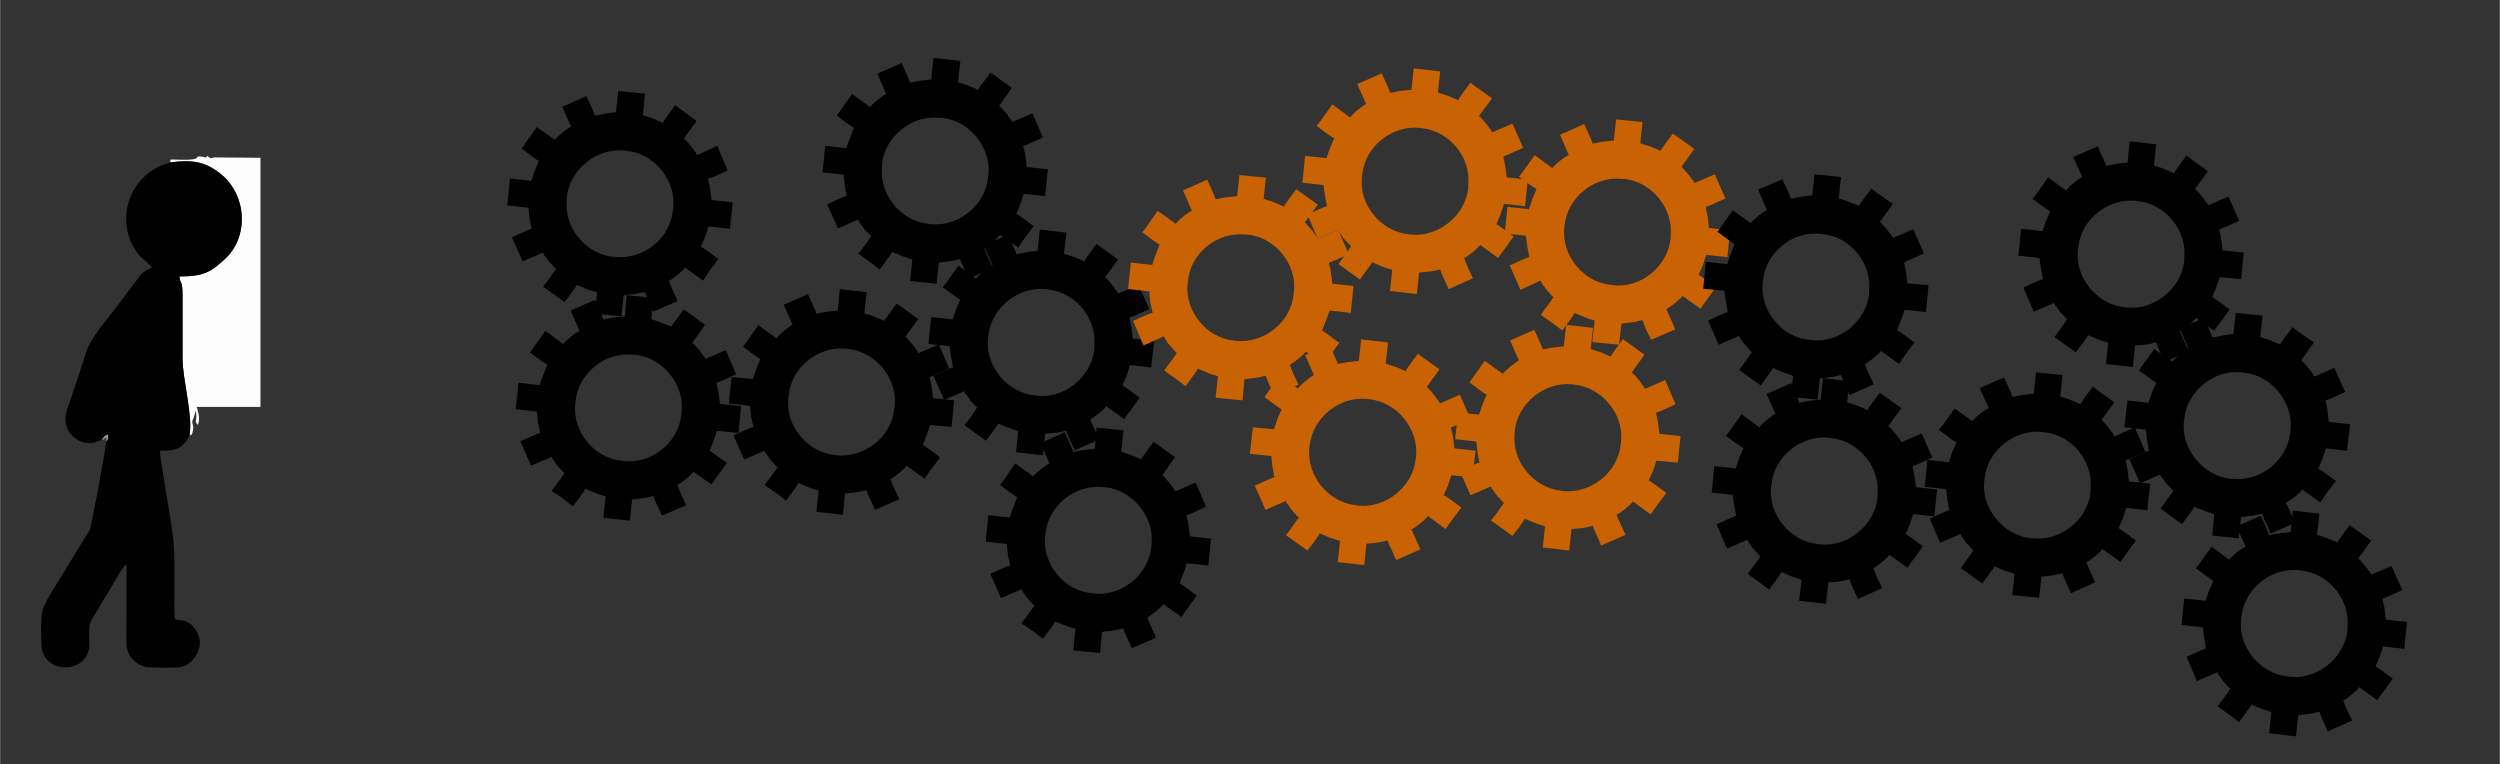 <?xml version="1.0" encoding="UTF-8"?>
<!DOCTYPE svg PUBLIC "-//W3C//DTD SVG 1.1//EN" "http://www.w3.org/Graphics/SVG/1.1/DTD/svg11.dtd">
<!-- Creator: CorelDRAW X7 -->
<svg xmlns="http://www.w3.org/2000/svg" xml:space="preserve" width="65.109mm" height="19.897mm" version="1.1" style="shape-rendering:geometricPrecision; text-rendering:geometricPrecision; image-rendering:optimizeQuality; fill-rule:evenodd; clip-rule:evenodd"
viewBox="0 0 6511 1990"
 xmlns:xlink="http://www.w3.org/1999/xlink">
 <rect x="0" y="0" width="6511" height="1990" fill="#333333" stroke="none"/>
 <defs>
  <style type="text/css">
   <![CDATA[
    .fil3 {fill:black}
    .fil1 {fill:#010101}
    .fil2 {fill:#9B9B9B}
    .fil4 {fill:#C96202}
    .fil0 {fill:#FDFDFD}
   ]]>
  </style>
 </defs>
 <g id="Camada_x0020_1">
  <g id="_381080680">
   <path class="fil0" d="M443 423c56,-7 90,-3 130,29 71,56 75,166 12,223 -36,33 -54,45 -118,45 1,19 8,9 8,48l0 166c0,54 28,152 18,200 8,-4 5,3 9,-12 4,-20 -7,-17 2,-34l5 -16c0,0 0,-1 1,-2 4,31 -6,24 5,37 7,-20 0,-34 -3,-47l166 0 0 -649 -121 -1c-1,0 -2,1 -2,1l-6 1c-6,-1 -4,-3 -10,-6 0,1 -1,1 -1,2 0,1 0,1 -1,1l-5 2c0,-1 0,-2 0,-2 -39,-6 8,9 -65,7 -33,-1 -21,-1 -24,7z"/>
   <path class="fil1" d="M443 423c-117,32 -148,168 -77,246 8,8 23,19 29,27 -10,8 -17,7 -29,20l-64 85c-26,34 -65,77 -78,116 -17,52 -33,103 -50,150 -16,49 19,84 53,87 24,1 26,-7 37,-7 3,-5 2,-3 4,-6 8,-10 7,-6 13,-9 0,11 2,10 -5,18 1,7 -38,222 -43,231l-73 119c-16,28 -51,74 -52,105 -2,20 -2,59 0,79 6,73 118,72 124,0 2,-26 -5,-52 7,-72 11,-16 21,-33 29,-48 10,-15 20,-31 29,-48 6,-9 23,-42 32,-46 1,55 0,110 0,164 0,27 -3,54 8,73 9,15 29,30 49,31 18,1 64,2 81,0 36,-4 72,-56 42,-98 -15,-20 -24,-24 -53,-26 -7,-31 4,-157 -8,-233 -5,-37 -31,-183 -32,-207 43,1 61,-7 77,-40 10,-48 -18,-146 -18,-200l0 -166c0,-39 -7,-29 -8,-48 64,0 82,-12 118,-45 63,-57 59,-167 -12,-223 -40,-32 -74,-36 -130,-29z"/>
   <path class="fil2" d="M264 1147c9,-4 6,-4 13,-8l-1 11c7,-8 5,-7 5,-18 -6,3 -5,-1 -13,9 -2,3 -1,1 -4,6z"/>
  </g>
  <path class="fil3" d="M1476 520l0 -7c8,-72 78,-128 149,-121l8 1c71,7 128,77 120,149l-1 7c-7,72 -77,128 -149,120l-7 0c-72,-8 -128,-77 -120,-149zm128 -228c-9,2 -18,2 -28,4l-27 5c-1,-7 -18,-41 -22,-51l-63 28 23 52c-9,4 -36,25 -42,34l-47 -33 -30 42c-3,5 -7,9 -10,14 7,4 39,30 45,32l-10 25c-4,9 -6,18 -10,27l-55 -6 -7 70 55 6c1,9 2,18 3,28l5 27c-6,1 -41,18 -51,22l28 63 53 -23c2,7 3,6 7,11 3,4 4,7 8,12 3,4 5,5 9,9 5,6 4,6 10,10 -5,8 -11,15 -16,23 -6,9 -12,16 -18,24 10,6 19,13 29,20l27 20c5,-7 30,-39 32,-45l26 11c9,3 17,6 27,9l-6 55 69 7 6 -55c15,-2 28,-2 42,-6 5,-1 9,-2 14,-2 0,5 8,20 10,25 4,8 8,17 11,26l64 -28c-4,-8 -8,-17 -12,-26 -4,-9 -8,-17 -11,-27 9,-3 36,-25 42,-34l47 34c6,-10 12,-19 19,-29l21 -27c-7,-5 -39,-30 -46,-32l11 -25c4,-10 6,-18 9,-28l56 6 7 -69 -55 -6c-2,-14 -3,-28 -6,-42 -1,-4 -3,-9 -3,-14 7,0 42,-17 51,-21l-27 -64 -53 24c-3,-7 -3,-6 -7,-12 -11,-14 -3,-5 -17,-21 -5,-5 -4,-5 -10,-10l33 -46 -41 -30c-5,-4 -10,-7 -15,-11 -4,7 -29,39 -32,46l-25 -11c-9,-4 -18,-6 -27,-9l6 -56 -70 -7 -6 55z"/>
  <path class="fil3" d="M1498 1051l1 -7c7,-72 77,-128 149,-120l7 0c71,8 128,78 120,149l-1 8c-7,71 -77,128 -149,120l-7 -1c-72,-7 -128,-77 -120,-149zm129 -227c-10,1 -19,2 -29,3l-27 5c-1,-6 -18,-41 -22,-51l-63 28 23 53c-9,3 -36,25 -42,34l-47 -34 -30 42c-3,5 -7,10 -10,14 7,5 39,30 45,32l-10 26c-4,9 -6,18 -10,27l-55 -6 -7 69 55 6c1,10 2,19 3,29l6 27c-7,0 -42,18 -52,21l28 64 53 -23c2,6 3,5 7,11 3,4 4,7 8,11 3,5 5,6 9,10 5,5 4,6 10,10 -5,8 -10,15 -16,23 -6,8 -12,16 -18,24 10,6 19,12 29,19l27 21c5,-7 30,-39 32,-46l26 11c9,4 17,6 27,9l-6 56 69 7 6 -55c15,-2 28,-3 42,-6 5,-1 9,-3 14,-3 0,5 8,20 10,26 4,8 8,17 12,25l63 -27c-4,-9 -8,-18 -12,-26 -4,-9 -8,-18 -11,-27 9,-4 36,-25 42,-34l47 33c6,-9 12,-19 20,-28l20 -28c-7,-4 -39,-29 -45,-32l10 -25c4,-9 6,-18 9,-27l56 6 7 -70 -55 -6c-2,-14 -3,-28 -6,-42 -1,-4 -3,-8 -3,-13 7,-1 42,-18 51,-22l-27 -63 -53 23c-3,-7 -3,-6 -7,-11 -11,-14 -3,-6 -17,-21 -5,-5 -4,-6 -10,-10l33 -47 -41 -30c-5,-3 -10,-7 -15,-10 -4,7 -29,39 -32,45l-25 -10c-9,-4 -18,-6 -27,-10l6 -55 -70 -7 -5 55z"/>
  <path class="fil3" d="M2573 881l1 -7c8,-72 77,-128 149,-121l7 1c72,8 128,77 120,149l0 7c-8,72 -77,128 -149,121l-7 -1c-72,-8 -128,-77 -121,-149zm129 -227c-10,1 -19,1 -29,3l-26 5c-1,-7 -18,-41 -22,-51l-63 28 23 52c-10,4 -37,26 -43,35l-46 -34 -30 42c-4,5 -7,10 -11,14 7,5 39,30 46,32l-11 25c-3,10 -6,18 -9,27l-56 -6 -7 70 55 6c2,9 2,18 4,28l5 27c-7,1 -41,18 -51,22l28 63 52 -23c3,7 3,6 7,11 4,5 5,7 8,12 4,4 6,6 9,9 5,6 4,6 10,10 -5,8 -10,15 -16,24 -6,8 -12,15 -17,23 10,7 19,13 28,20l28 20c4,-7 30,-39 32,-45l25 11c10,3 18,6 27,9l-6 55 70 8 6 -56c14,-2 28,-2 42,-5 4,-1 8,-3 13,-3 1,5 8,20 10,25 4,9 8,17 12,26l63 -28c-3,-8 -8,-17 -11,-26 -4,-9 -8,-17 -12,-27 9,-3 36,-25 42,-34l47 34c6,-10 13,-19 20,-28l20 -28c-7,-5 -39,-30 -45,-32l11 -25c3,-10 6,-18 9,-28l55 6 8 -69 -56 -6c-2,-14 -2,-28 -6,-42 -1,-4 -2,-9 -2,-13 6,-1 41,-18 51,-22l-28 -63 -53 23c-2,-7 -3,-6 -7,-11 -11,-15 -3,-6 -17,-22 -5,-5 -3,-5 -10,-10l34 -46 -42 -30c-5,-4 -10,-7 -14,-11 -5,7 -30,39 -32,46l-25 -11c-10,-3 -18,-6 -28,-9l6 -55 -69 -8 -6 56z"/>
  <path class="fil3" d="M2053 1036l1 -7c7,-72 77,-128 149,-121l7 1c71,8 128,77 120,149l-1 7c-7,72 -77,128 -149,121l-7 -1c-72,-8 -128,-77 -120,-149zm129 -227c-10,1 -19,2 -29,3l-27 5c-1,-6 -18,-41 -22,-51l-63 28 23 52c-9,4 -36,26 -42,35l-47 -34 -30 42c-3,5 -6,10 -10,14 7,5 39,30 45,32l-10 25c-4,10 -6,18 -10,27l-55 -5 -7 69 55 6c1,10 2,18 3,28l6 27c-7,1 -42,18 -52,22l28 63 53 -23c3,7 3,6 7,11 3,5 4,7 8,12 4,4 5,6 9,10 5,5 4,5 10,10 -5,8 -10,14 -16,23 -6,8 -12,15 -18,23 10,7 19,13 29,20l27 21c5,-7 30,-39 32,-46l26 11c9,3 17,6 27,9l-6 55 69 8 6 -56c15,-1 28,-2 42,-5 5,-1 9,-3 14,-3 0,5 8,20 10,25 4,9 8,17 12,26l63 -28c-4,-8 -8,-17 -12,-25 -4,-9 -8,-18 -11,-27 9,-4 36,-26 42,-35l47 34c6,-10 12,-19 20,-28l20 -28c-7,-5 -39,-30 -45,-32l10 -25c4,-10 6,-18 9,-27l56 5 7 -69 -55 -6c-2,-14 -3,-28 -6,-42 -1,-4 -3,-9 -3,-13 7,-1 42,-18 51,-22l-27 -63 -53 23c-3,-7 -3,-6 -7,-11 -11,-15 -3,-6 -17,-21 -5,-6 -4,-6 -10,-11l33 -46 -41 -30c-5,-3 -10,-7 -15,-10 -4,6 -29,38 -32,45l-25 -11c-9,-3 -18,-6 -27,-9l6 -55 -70 -8 -5 56z"/>
  <path class="fil3" d="M2722 1396l1 -7c7,-72 77,-128 149,-120l7 0c71,8 128,78 120,149l-1 8c-7,71 -77,128 -149,120l-7 -1c-72,-7 -128,-77 -120,-149zm129 -227c-10,1 -19,2 -29,3l-27 5c-1,-6 -18,-41 -22,-51l-63 28 23 53c-9,4 -36,25 -42,34l-47 -34 -29 42c-4,5 -7,10 -11,14 7,5 39,30 45,32l-10 26c-4,9 -6,18 -10,27l-55 -6 -7 69 55 6c1,10 2,19 3,29l6 27c-7,0 -42,18 -52,22l28 63 53 -23c3,6 3,5 7,11 3,4 4,7 8,11 4,5 5,6 9,10 5,5 4,6 10,10 -5,8 -10,15 -16,23 -6,8 -12,16 -18,24 10,6 19,12 29,19l27 21c5,-7 30,-39 32,-45l26 10c9,4 17,6 27,9l-6 56 70 7 5 -55c15,-2 28,-3 42,-6 5,-1 9,-3 14,-3 0,5 8,20 10,26 4,8 8,17 12,25l63 -27c-4,-9 -8,-18 -12,-26 -4,-9 -8,-18 -11,-27 9,-4 36,-25 42,-34l47 33c6,-9 12,-18 20,-28l20 -28c-7,-4 -39,-29 -45,-32l10 -25c4,-9 6,-18 9,-27l56 6 7 -70 -55 -6c-2,-14 -3,-28 -6,-42 -1,-4 -3,-8 -3,-13 7,-1 42,-18 51,-22l-27 -63 -53 23c-3,-6 -3,-6 -7,-11 -11,-14 -3,-6 -17,-21 -5,-5 -4,-6 -10,-10l33 -47 -41 -30c-5,-3 -10,-7 -15,-10 -4,7 -29,39 -32,45l-25 -10c-9,-4 -18,-6 -27,-10l6 -55 -70 -7 -5 55z"/>
  <path class="fil3" d="M2297 434l0 -7c8,-72 78,-128 149,-120l8 0c71,8 128,77 120,149l-1 7c-7,72 -77,128 -149,121l-7 -1c-72,-8 -128,-77 -120,-149zm128 -227c-9,1 -18,2 -28,3l-27 5c-1,-6 -18,-41 -22,-51l-63 28 23 53c-9,3 -36,25 -42,34l-47 -34 -30 42c-3,5 -7,10 -10,14 7,5 39,30 45,32l-10 25c-4,10 -6,18 -10,28l-55 -6 -7 69 55 6c1,10 2,19 3,29l5 26c-6,1 -41,18 -51,22l28 63 53 -23c2,7 3,6 7,12 3,4 4,7 8,11 3,5 5,6 9,10 5,5 4,5 10,10 -5,8 -11,15 -16,23 -6,8 -12,15 -18,23 10,7 19,13 29,20l27 21c5,-7 30,-39 32,-46l26 11c9,3 17,6 27,9l-6 56 69 7 6 -55c15,-2 28,-3 42,-6 5,-1 9,-3 14,-3 0,5 8,20 10,25 4,9 8,17 12,26l63 -28c-4,-8 -8,-17 -12,-25 -4,-9 -8,-18 -11,-27 9,-4 36,-26 42,-34l47 33c6,-10 12,-19 19,-28l21 -28c-7,-4 -39,-30 -45,-32l10 -25c4,-9 6,-18 9,-27l56 6 7 -70 -55 -6c-2,-14 -3,-28 -6,-42 -1,-4 -3,-8 -3,-13 7,-1 42,-18 51,-22l-27 -63 -53 23c-3,-7 -3,-6 -7,-11 -11,-15 -3,-6 -17,-21 -5,-6 -4,-6 -10,-10l33 -47 -41 -30c-5,-3 -10,-7 -15,-10 -4,7 -29,39 -32,45l-25 -11c-9,-3 -18,-6 -27,-9l6 -55 -70 -8 -6 56z"/>
  <path class="fil4" d="M3547 461l1 -7c7,-72 77,-128 149,-121l7 1c72,8 128,77 120,149l0 7c-8,72 -78,128 -149,121l-8 -1c-71,-8 -128,-77 -120,-149zm129 -227c-10,1 -19,1 -29,3l-27 5c0,-7 -18,-41 -21,-51l-64 28 23 52c-9,4 -36,26 -42,35l-46 -34 -30 42c-4,5 -7,10 -11,14 7,5 39,30 46,32l-11 25c-4,10 -6,18 -9,27l-56 -6 -7 70 55 6c1,9 2,18 4,28l5 27c-7,1 -42,18 -51,22l27 63 53 -23c3,7 3,6 7,11 3,5 5,7 8,12 4,4 6,6 9,9 5,6 4,6 10,10 -5,8 -10,15 -16,24 -6,8 -12,15 -17,23 9,7 19,13 28,20l28 20c4,-7 29,-39 32,-45l25 11c9,3 18,6 27,9l-6 55 70 8 6 -56c14,-2 28,-2 42,-5 4,-1 8,-3 13,-3 1,5 8,20 10,25 4,9 8,17 12,26l63 -28c-3,-8 -8,-17 -12,-26 -4,-9 -7,-17 -11,-27 9,-3 36,-25 42,-34l47 34c6,-10 13,-19 20,-28l20 -28c-7,-5 -39,-30 -45,-32l11 -25c3,-10 6,-18 9,-28l55 6 7 -69 -55 -6c-2,-14 -3,-28 -6,-42 -1,-4 -3,-9 -2,-13 6,-1 41,-18 51,-22l-28 -63 -53 23c-2,-7 -3,-6 -7,-11 -11,-15 -3,-6 -17,-22 -5,-5 -4,-5 -10,-10l34 -46 -42 -30c-5,-4 -10,-7 -14,-11 -5,7 -30,39 -32,46l-26 -11c-9,-3 -17,-6 -27,-9l6 -55 -69 -8 -6 56z"/>
  <path class="fil4" d="M3093 738l1 -7c7,-72 77,-128 149,-120l7 0c72,8 128,78 120,149l-1 7c-7,72 -77,128 -149,121l-7 -1c-71,-7 -128,-77 -120,-149zm129 -227c-10,1 -19,2 -29,3l-27 5c-1,-6 -18,-41 -22,-51l-63 28 23 53c-9,3 -36,25 -42,34l-47 -34 -29 42c-4,5 -7,10 -11,14 7,5 39,30 45,32l-10 26c-4,9 -6,18 -9,27l-56 -6 -7 69 55 6c1,10 2,19 3,29l6 27c-7,0 -42,17 -51,21l27 64 53 -24c3,7 3,6 7,12 3,4 4,7 8,11 4,5 6,6 9,10 5,5 4,6 10,10 -5,8 -10,15 -16,23 -6,8 -12,15 -17,23 9,7 18,13 28,20l28 21c4,-7 29,-39 32,-46l25 11c9,4 18,6 27,9l-6 56 70 7 5 -55c15,-2 28,-3 42,-6 5,-1 9,-3 14,-3 0,5 8,20 10,26 4,8 8,17 12,25l63 -28c-4,-8 -8,-17 -12,-25 -4,-9 -8,-18 -11,-27 9,-4 36,-25 42,-34l47 33c6,-9 13,-19 20,-28l20 -28c-7,-4 -39,-30 -45,-32l10 -25c4,-9 6,-18 10,-27l55 6 7 -70 -55 -6c-2,-14 -3,-28 -6,-42 -1,-4 -3,-8 -3,-13 7,-1 42,-18 52,-22l-28 -63 -53 23c-3,-7 -3,-6 -7,-11 -11,-15 -3,-6 -17,-21 -5,-6 -4,-6 -10,-10l34 -47 -42 -30c-5,-3 -10,-7 -14,-10 -5,7 -30,39 -32,45l-26 -11c-9,-3 -17,-6 -27,-9l6 -55 -69 -7 -6 55z"/>
  <path class="fil4" d="M3945 1129l0 -7c8,-72 78,-128 149,-121l7 1c72,8 129,77 121,149l-1 7c-7,72 -77,128 -149,121l-7 -1c-72,-8 -128,-77 -120,-149zm128 -227c-9,1 -18,2 -28,3l-27 5c-1,-6 -18,-41 -22,-51l-63 28 23 52c-9,4 -36,26 -42,35l-47 -34 -30 42c-3,5 -7,10 -10,14 7,5 39,30 45,32l-11 25c-3,10 -6,18 -9,27l-55 -5 -7 69 55 6c1,9 2,18 3,28l5 27c-6,1 -41,18 -51,22l28 63 53 -23c2,7 3,6 7,11 3,5 4,7 8,12 3,4 5,6 9,10 5,5 4,5 10,10 -5,8 -11,14 -16,23 -6,8 -12,15 -18,23 10,7 19,13 29,20l27 20c5,-6 30,-38 32,-45l26 11c9,3 17,6 27,9l-6 55 69 8 6 -56c14,-1 28,-2 42,-5 4,-1 9,-3 14,-3 0,5 8,20 10,25 4,9 8,17 11,26l64 -28c-4,-8 -8,-17 -12,-25 -4,-9 -8,-18 -12,-27 10,-4 37,-26 43,-35l46 34c7,-10 13,-19 20,-28l21 -28c-7,-5 -39,-30 -46,-32l11 -25c4,-10 6,-18 9,-27l56 5 7 -69 -55 -6c-2,-14 -3,-28 -6,-42 -1,-4 -3,-9 -3,-13 7,-1 42,-18 51,-22l-27 -63 -53 23c-3,-7 -3,-6 -7,-11 -11,-15 -3,-6 -17,-22 -5,-5 -4,-5 -10,-10l33 -46 -41 -30c-5,-3 -10,-7 -15,-11 -4,7 -30,39 -32,46l-25 -11c-9,-3 -18,-6 -27,-9l6 -55 -70 -8 -6 56z"/>
  <path class="fil4" d="M3410 1167l1 -7c8,-72 77,-128 149,-121l7 1c72,8 128,77 121,149l-1 7c-8,72 -77,128 -149,121l-7 -1c-72,-8 -128,-77 -121,-149zm129 -227c-10,1 -18,2 -28,3l-27 5c-1,-6 -18,-41 -22,-51l-63 28 23 52c-9,4 -36,26 -42,35l-47 -34 -30 42c-3,5 -7,10 -10,14 7,5 39,30 45,32l-11 25c-3,10 -6,18 -9,27l-55 -5 -8 69 56 6c1,9 2,18 3,28l5 27c-6,1 -41,18 -51,22l28 63 53 -23c2,7 2,6 7,11 3,5 4,7 8,12 3,4 5,6 9,10 4,5 3,5 10,10 -6,8 -11,14 -17,23 -5,8 -11,15 -17,23 10,7 19,13 28,20l28 20c5,-6 30,-38 32,-45l25 11c10,3 18,6 28,9l-6 55 69 8 6 -56c14,-1 28,-2 42,-5 4,-1 9,-3 13,-3 1,5 8,20 11,25 3,9 8,17 11,26l63 -28c-3,-8 -7,-17 -11,-25 -4,-9 -8,-18 -12,-27 10,-4 37,-26 43,-35l46 34c7,-10 13,-19 20,-28l21 -28c-7,-5 -39,-30 -46,-32l11 -25c3,-10 6,-18 9,-27l55 5 8 -69 -55 -6c-2,-14 -3,-28 -6,-42 -1,-4 -3,-9 -3,-13 7,-1 41,-18 51,-22l-28 -63 -52 23c-3,-7 -3,-6 -7,-11 -11,-15 -3,-6 -17,-22 -5,-5 -4,-5 -10,-10l33 -46 -42 -30c-5,-3 -10,-7 -14,-11 -5,7 -30,39 -32,46l-25 -11c-10,-3 -18,-6 -27,-9l6 -55 -70 -8 -6 56z"/>
  <path class="fil4" d="M4074 593l1 -7c8,-72 77,-128 149,-120l7 0c72,8 128,78 120,149l0 7c-8,72 -77,129 -149,121l-7 -1c-72,-7 -128,-77 -121,-149zm129 -227c-10,1 -19,2 -29,3l-26 5c-1,-6 -18,-41 -22,-51l-63 28 23 53c-10,3 -37,25 -43,34l-46 -34 -30 42c-4,5 -7,10 -11,14 7,5 39,30 46,32l-11 26c-3,9 -6,18 -9,27l-56 -6 -7 69 55 6c2,10 2,19 4,29l5 27c-7,0 -41,18 -51,21l28 64 52 -24c3,7 3,6 7,12 4,4 5,7 8,11 4,5 6,6 9,10 5,5 4,6 10,10 -5,8 -10,15 -16,23 -6,8 -12,15 -17,23 9,7 19,13 28,20l28 21c4,-7 30,-39 32,-46l25 11c10,4 18,6 27,9l-6 56 70 7 6 -55c14,-2 28,-3 42,-6 4,-1 8,-3 13,-3 1,5 8,20 10,26 4,8 8,17 12,25l63 -27c-3,-9 -8,-18 -11,-26 -4,-9 -8,-18 -12,-27 9,-4 36,-25 42,-34l47 33c6,-9 13,-19 20,-28l20 -28c-7,-4 -39,-30 -45,-32l11 -25c3,-9 6,-18 9,-27l55 6 7 -70 -55 -6c-2,-14 -2,-28 -6,-42 -1,-4 -2,-8 -2,-13 6,-1 41,-18 51,-22l-28 -63 -53 23c-2,-7 -3,-6 -7,-11 -11,-14 -3,-6 -17,-21 -5,-5 -3,-6 -10,-10l34 -47 -42 -30c-5,-3 -10,-7 -14,-10 -5,7 -30,39 -32,45l-25 -11c-10,-3 -18,-5 -28,-9l6 -55 -69 -7 -6 55z"/>
  <path class="fil3" d="M4591 736l1 -7c7,-71 77,-128 149,-120l7 1c72,7 128,77 120,149l0 7c-8,72 -78,128 -149,120l-8 -1c-71,-7 -128,-77 -120,-149zm129 -227c-10,1 -19,2 -29,3l-27 6c0,-7 -18,-42 -22,-51l-63 27 23 53c-9,4 -36,25 -42,34l-47 -33 -29 41c-4,5 -7,10 -11,15 7,4 39,29 45,32l-10 25c-4,9 -6,18 -9,27l-56 -6 -7 70 55 5c1,10 2,19 4,29l5 27c-7,1 -42,18 -51,22l27 63 53 -23c3,6 3,5 7,11 3,4 4,7 8,11 4,5 6,6 9,10 5,5 4,6 10,10 -5,8 -10,15 -16,23 -6,8 -12,16 -17,24 9,6 18,13 28,20l28 20c4,-7 29,-39 32,-45l25 10c9,4 18,6 27,10l-6 55 70 7 6 -55c14,-2 28,-3 42,-6 4,-1 8,-3 13,-3 1,5 8,20 10,26 4,8 8,17 12,26l63 -28c-3,-9 -8,-18 -12,-26 -4,-9 -8,-18 -11,-27 9,-4 36,-25 42,-34l47 34c6,-10 13,-19 20,-29l20 -27c-7,-5 -39,-30 -45,-32l10 -26c4,-9 6,-18 10,-27l55 6 7 -70 -55 -5c-2,-15 -3,-28 -6,-42 -1,-5 -3,-9 -2,-14 6,-1 41,-18 51,-22l-28 -63 -53 23c-2,-6 -3,-5 -7,-11 -11,-14 -3,-5 -17,-21 -5,-5 -4,-6 -10,-10l34 -47 -42 -29c-5,-4 -10,-7 -14,-11 -5,7 -30,39 -32,45l-26 -10c-9,-4 -17,-6 -27,-9l6 -56 -69 -7 -6 55z"/>
  <path class="fil3" d="M4613 1268l1 -7c7,-72 77,-128 149,-121l7 1c72,8 128,77 120,149l0 7c-8,72 -78,128 -149,121l-8 -1c-71,-8 -128,-77 -120,-149zm129 -227c-10,1 -19,2 -29,3l-27 5c0,-6 -18,-41 -21,-51l-64 28 23 52c-9,4 -36,26 -42,35l-46 -34 -30 42c-4,5 -7,10 -11,14 7,5 39,30 46,32l-11 25c-4,10 -6,18 -9,28l-56 -6 -7 69 55 6c1,10 2,19 4,28l5 27c-7,1 -42,18 -51,22l27 63 53 -23c3,7 3,6 7,11 3,5 5,8 8,12 4,4 6,6 9,10 5,5 4,5 10,10 -5,8 -10,15 -16,23 -6,8 -12,15 -17,23 9,7 19,13 28,20l28 21c4,-7 29,-39 32,-46l25 11c9,3 18,6 27,9l-6 55 70 8 6 -56c14,-1 28,-2 42,-5 4,-1 8,-3 13,-3 1,5 8,20 10,25 4,9 8,17 12,26l63 -28c-3,-8 -8,-17 -12,-25 -4,-9 -7,-18 -11,-27 9,-4 36,-26 42,-35l47 34c6,-10 13,-19 20,-28l20 -28c-7,-5 -39,-30 -45,-32l11 -25c3,-10 6,-18 9,-27l55 6 7 -70 -55 -6c-2,-14 -3,-28 -6,-42 -1,-4 -3,-8 -2,-13 6,-1 41,-18 51,-22l-28 -63 -53 23c-2,-7 -3,-6 -7,-11 -11,-15 -3,-6 -17,-21 -5,-6 -4,-6 -10,-10l34 -47 -42 -30c-5,-3 -10,-7 -14,-10 -5,7 -30,39 -32,45l-26 -11c-9,-3 -17,-6 -27,-9l6 -55 -69 -8 -6 56z"/>
  <path class="fil3" d="M5688 1098l1 -8c8,-71 77,-128 149,-120l7 1c72,7 128,77 121,149l-1 7c-8,72 -77,128 -149,120l-7 0c-72,-8 -128,-78 -121,-149zm129 -228c-10,1 -18,2 -28,4l-27 5c-1,-7 -18,-42 -22,-51l-63 27 23 53c-9,4 -36,25 -42,34l-47 -33 -30 41c-3,5 -7,10 -10,15 7,4 39,29 45,32l-11 25c-3,9 -6,18 -9,27l-55 -6 -8 70 56 6c1,9 2,18 3,28l5 27c-6,1 -41,18 -51,22l28 63 52 -23c3,6 3,6 8,11 3,4 4,7 8,12 3,4 5,5 9,9 4,5 3,6 10,10 -6,8 -11,15 -17,23 -5,9 -12,16 -17,24 10,6 19,13 28,20l28 20c5,-7 30,-39 32,-45l25 10c10,4 18,6 27,10l-5 55 69 7 6 -55c14,-2 28,-3 42,-6 4,-1 9,-3 13,-2 1,4 8,20 11,25 3,8 8,17 11,26l63 -28c-3,-9 -7,-18 -11,-26 -4,-9 -8,-18 -12,-27 10,-4 37,-25 43,-34l46 34c7,-10 13,-19 20,-29l21 -27c-7,-5 -39,-30 -46,-32l11 -26c3,-9 6,-18 9,-27l55 6 8 -69 -56 -6c-1,-14 -2,-28 -5,-42 -1,-5 -3,-9 -3,-14 6,0 41,-18 51,-22l-28 -63 -52 23c-3,-6 -3,-5 -7,-11 -11,-14 -3,-5 -17,-21 -5,-5 -4,-6 -11,-10l34 -47 -42 -29c-5,-4 -10,-7 -14,-11 -5,7 -30,39 -32,45l-25 -10c-10,-4 -18,-6 -27,-9l6 -56 -70 -7 -6 55z"/>
  <path class="fil3" d="M5168 1253l1 -7c7,-72 77,-128 149,-121l7 1c72,7 128,77 120,149l0 7c-8,72 -78,128 -149,120l-7 0c-72,-8 -129,-78 -121,-149zm129 -228c-10,2 -19,2 -29,4l-27 5c0,-7 -18,-41 -21,-51l-64 28 24 52c-10,4 -37,25 -43,34l-46 -33 -30 42c-4,5 -7,9 -11,14 7,4 39,30 46,32l-11 25c-4,9 -6,18 -9,27l-56 -6 -7 70 55 6c2,9 2,18 4,28l5 27c-7,1 -42,18 -51,22l27 63 53 -23c3,7 3,6 7,11 3,4 5,7 8,12 4,4 6,5 9,9 5,6 4,6 10,10 -5,8 -10,15 -16,23 -6,9 -12,16 -17,24 9,6 19,13 28,20l28 20c4,-7 30,-39 32,-45l25 11c10,3 18,6 27,9l-6 55 70 7 6 -55c14,-2 28,-2 42,-6 4,-1 8,-2 13,-2 1,5 8,20 10,25 4,8 8,17 12,26l63 -28c-3,-8 -8,-17 -12,-26 -4,-9 -7,-17 -11,-27 9,-3 36,-25 42,-34l47 34c6,-10 13,-19 20,-29l20 -27c-7,-5 -39,-30 -45,-32l11 -26c3,-9 6,-18 9,-27l55 6 7 -69 -55 -6c-2,-14 -2,-28 -6,-42 -1,-4 -2,-9 -2,-14 6,0 41,-17 51,-21l-28 -64 -53 24c-2,-7 -3,-6 -7,-12 -11,-14 -3,-5 -17,-21 -5,-5 -4,-5 -10,-10l34 -46 -42 -30c-5,-4 -10,-7 -14,-11 -5,7 -30,39 -32,46l-26 -11c-9,-4 -17,-6 -27,-9l6 -56 -69 -7 -6 55z"/>
  <path class="fil3" d="M5837 1613l1 -7c7,-72 77,-128 149,-121l7 1c72,8 128,77 120,149l0 7c-8,72 -78,128 -149,121l-7 -1c-72,-8 -129,-77 -121,-149zm129 -227c-10,1 -19,2 -29,3l-27 5c0,-6 -18,-41 -21,-51l-64 28 24 53c-10,3 -37,25 -43,34l-46 -34 -30 42c-4,5 -7,10 -11,14 7,5 39,30 46,32l-11 25c-4,10 -6,18 -9,28l-56 -6 -7 69 55 6c2,10 2,19 4,28l5 27c-7,1 -42,18 -51,22l27 63 53 -23c3,7 3,6 7,11 3,5 5,8 8,12 4,4 6,6 9,10 5,5 4,5 10,10 -5,8 -10,15 -16,23 -6,8 -12,15 -17,23 9,7 19,13 28,20l28 21c4,-7 30,-39 32,-46l25 11c10,3 18,6 27,9l-6 55 70 8 6 -55c14,-2 28,-3 42,-6 4,-1 8,-3 13,-3 1,5 8,20 10,25 4,9 8,17 12,26l63 -28c-3,-8 -8,-17 -12,-25 -4,-9 -7,-18 -11,-27 9,-4 36,-26 42,-35l47 34c6,-10 13,-19 20,-28l20 -28c-7,-5 -39,-30 -45,-32l11 -25c3,-10 6,-18 9,-27l55 6 7 -70 -55 -6c-2,-14 -2,-28 -6,-42 -1,-4 -2,-8 -2,-13 6,-1 41,-18 51,-22l-28 -63 -53 23c-2,-7 -3,-6 -7,-11 -11,-15 -3,-6 -17,-21 -5,-6 -4,-6 -10,-10l34 -47 -42 -30c-5,-3 -10,-7 -14,-10 -5,7 -30,39 -32,45l-26 -11c-9,-3 -17,-6 -27,-9l6 -55 -69 -8 -6 56z"/>
  <path class="fil3" d="M5412 651l1 -7c7,-72 77,-128 149,-121l7 1c72,8 128,77 120,149l0 7c-8,72 -78,128 -149,121l-8 -1c-71,-8 -128,-77 -120,-149zm129 -227c-10,1 -19,1 -29,3l-27 5c0,-6 -18,-41 -21,-51l-64 28 23 52c-9,4 -36,26 -42,35l-47 -34 -29 42c-4,5 -7,10 -11,14 7,5 39,30 46,32l-11 25c-4,10 -6,18 -9,27l-56 -6 -7 70 55 6c1,9 2,18 4,28l5 27c-7,1 -42,18 -51,22l27 63 53 -23c3,7 3,6 7,11 3,5 4,7 8,12 4,4 6,6 9,9 5,6 4,6 10,10 -5,8 -10,15 -16,24 -6,8 -12,15 -17,23 9,7 19,13 28,20l28 20c4,-7 29,-39 32,-45l25 11c9,3 18,6 27,9l-6 55 70 8 6 -56c14,-1 28,-2 42,-5 4,-1 8,-3 13,-3 1,5 8,20 10,25 4,9 8,17 12,26l63 -28c-3,-8 -8,-17 -12,-26 -4,-9 -8,-17 -11,-26 9,-4 36,-26 42,-35l47 34c6,-10 13,-19 20,-28l20 -28c-7,-5 -39,-30 -45,-32l10 -25c4,-10 6,-18 10,-27l55 5 7 -69 -55 -6c-2,-14 -3,-28 -6,-42 -1,-4 -3,-9 -2,-13 6,-1 41,-18 51,-22l-28 -63 -53 23c-2,-7 -3,-6 -7,-11 -11,-15 -3,-6 -17,-22 -5,-5 -4,-5 -10,-10l34 -46 -42 -30c-5,-4 -10,-7 -14,-11 -5,7 -30,39 -32,46l-26 -11c-9,-3 -17,-6 -27,-9l6 -55 -69 -8 -6 56z"/>
 </g>
</svg>
